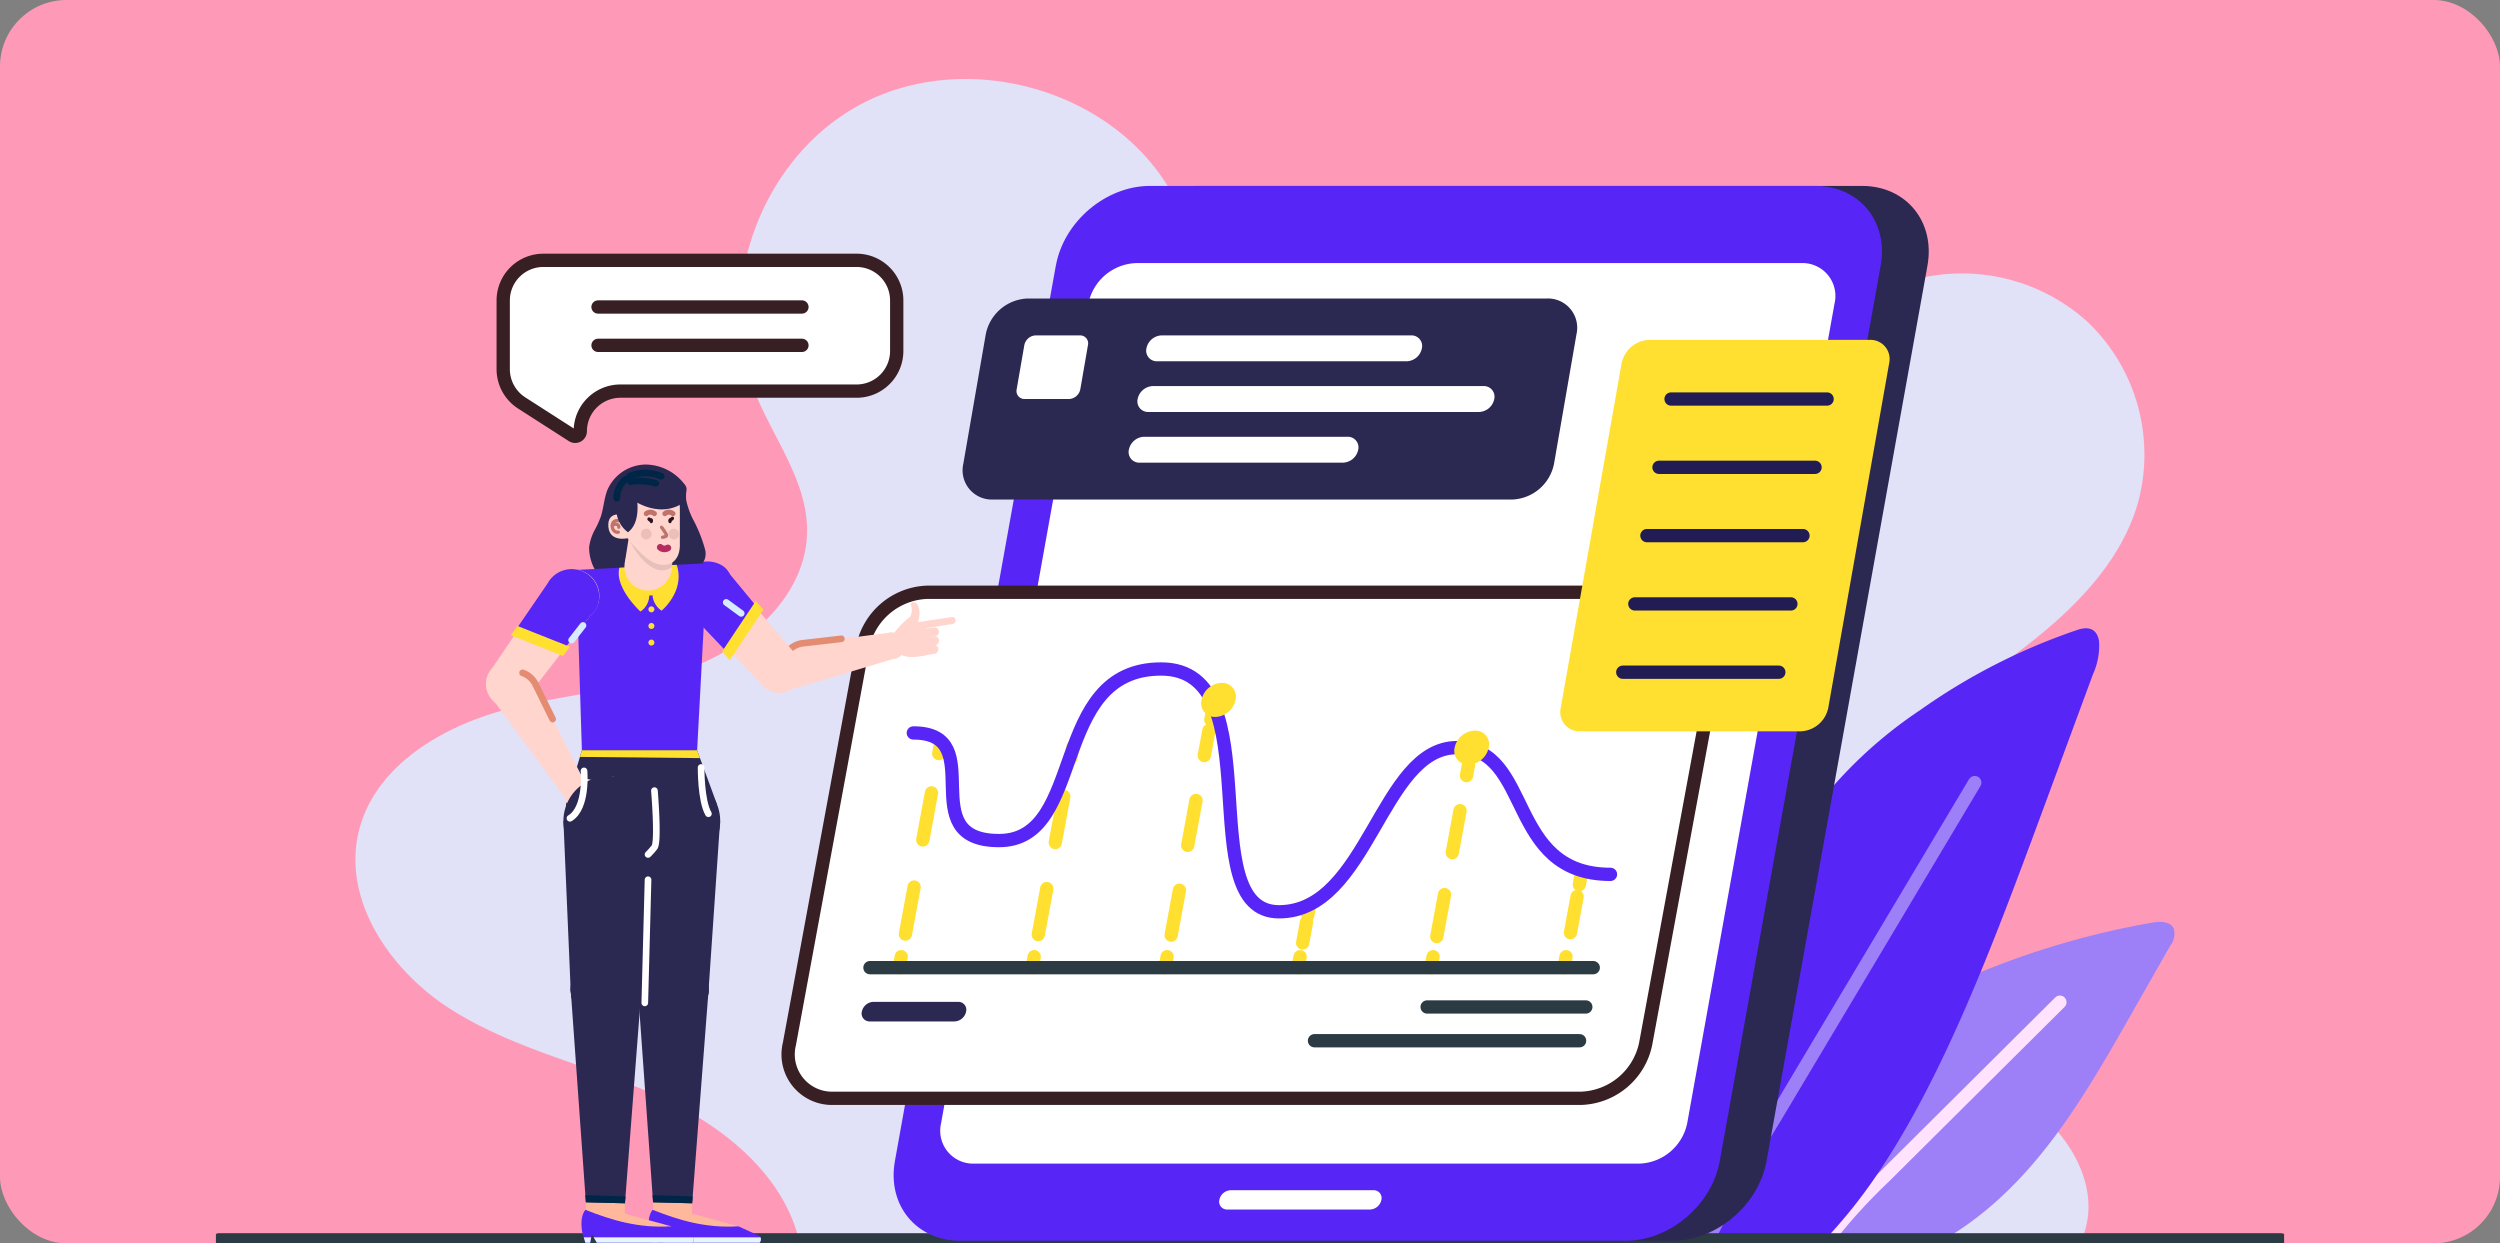 <svg xmlns="http://www.w3.org/2000/svg" xmlns:xlink="http://www.w3.org/1999/xlink" width="376" height="187" viewBox="0 0 376 187">
  <rect x="0" y="0" width="376" height="187" fill="#808080" stroke="none"/>
  <defs>
    <clipPath id="clip-path">
      <rect id="Rectángulo_412996" data-name="Rectángulo 412996" width="311.057" height="175.113" fill="none"/>
    </clipPath>
    <clipPath id="clip-path-3">
      <rect id="Rectángulo_412994" data-name="Rectángulo 412994" width="6.39" height="4.359" fill="none"/>
    </clipPath>
  </defs>
  <g id="Grupo_1114653" data-name="Grupo 1114653" transform="translate(-914.711 -4147)">
    <rect id="Rectángulo_411486" data-name="Rectángulo 411486" width="376" height="187" rx="10" transform="translate(914.711 4147)" fill="#fe9ab8"/>
    <g id="Grupo_1115129" data-name="Grupo 1115129" transform="translate(947.183 4158.887)">
      <g id="Grupo_1115128" data-name="Grupo 1115128" clip-path="url(#clip-path)">
        <g id="Grupo_1115127" data-name="Grupo 1115127">
          <g id="Grupo_1115126" data-name="Grupo 1115126" clip-path="url(#clip-path)">
            <path id="Trazado_927175" data-name="Trazado 927175" d="M110.476,174.586c-2.58-10.468-12.428-17.908-22.41-22.179s-20.853-6.7-30-12.529-16.437-16.567-13.725-27c2.43-9.349,11.937-15.2,21.31-17.83S85,92.025,94.1,88.6s17.68-11.195,17.6-20.848c-.063-7.479-5.166-13.855-7.924-20.816-6.226-15.71,1.234-35.5,16.328-43.31S155.843,1.057,165.292,15.1c4.761,7.075,6.734,15.624,10.761,23.134a48.462,48.462,0,0,0,31.707,24,48.852,48.852,0,0,0,39.03-8.177c10.188-7.494,17.614-19.124,29.568-23.334a28.172,28.172,0,0,1,27.882,5.761,27.579,27.579,0,0,1,7.637,27.2c-2.741,9.614-10.543,16.938-18.605,22.935s-16.862,11.324-23.147,19.135-9.563,19.062-4.855,27.9c3.179,5.966,9.326,9.744,15.424,12.738s12.579,5.592,17.5,10.25,7.947,11.8,5.168,17.955Z" transform="translate(-22.785 0)" fill="#e1e1f7"/>
            <path id="Trazado_927176" data-name="Trazado 927176" d="M523.264,307.581a50.758,50.758,0,0,1-6.675,4.7H493.314c2.161-10.794,5.046-21.9,12.585-29.845,5.189-5.465,12.141-8.91,19.181-11.6a124.053,124.053,0,0,1,22.884-6.3c1.21-.211,2.777-.232,3.3.88a2.926,2.926,0,0,1-.524,2.573L544.815,278.4c-6.014,10.569-12.223,21.377-21.552,29.177" transform="translate(-256.8 -137.65)" fill="#9d80f7"/>
            <path id="Trazado_927177" data-name="Trazado 927177" d="M540.389,289.6,514,315.835a85.356,85.356,0,0,0-8.669,9.554" transform="translate(-263.054 -150.756)" fill="none" stroke="#ffe2fd" stroke-linecap="round" stroke-linejoin="round" stroke-width="2"/>
            <path id="Trazado_927178" data-name="Trazado 927178" d="M486.69,255.284a76.423,76.423,0,0,1-7.339,9.042H456.077c3.683-20.755,8.135-42.121,16.793-57.39a66.4,66.4,0,0,1,20.817-22.3,91.842,91.842,0,0,1,23.772-12.119c1.24-.406,2.81-.447,3.176,1.691a10.273,10.273,0,0,1-.886,4.947l-7.393,20.024c-7.5,20.323-15.238,41.106-25.666,56.1" transform="translate(-237.416 -89.692)" fill="#5726f7"/>
            <path id="Trazado_927179" data-name="Trazado 927179" d="M508.2,220.713l-30.092,50.442a189.119,189.119,0,0,0-10.016,18.372" transform="translate(-243.67 -114.895)" fill="none" stroke="#9d80f7" stroke-linecap="round" stroke-linejoin="round" stroke-width="2"/>
            <line id="Línea_52598" data-name="Línea 52598" x2="310.098" transform="translate(0.479 174.586)" fill="none" stroke="#2b3a43" stroke-linecap="round" stroke-linejoin="round" stroke-width="2"/>
            <path id="Trazado_927180" data-name="Trazado 927180" d="M251.681,45.523l-24.2,134.66c-1.19,6.624,3.214,11.994,9.838,11.994H337.385c6.624,0,12.959-5.37,14.149-11.994l24.2-134.66c1.19-6.624-3.215-11.994-9.839-11.994H265.83c-6.624,0-12.959,5.37-14.149,11.994" transform="translate(-118.316 -17.454)" fill="#2b2852"/>
            <path id="Trazado_927181" data-name="Trazado 927181" d="M237,45.523l-24.2,134.66c-1.191,6.624,3.214,11.994,9.838,11.994H322.709c6.624,0,12.959-5.37,14.149-11.994l24.2-134.66c1.19-6.624-3.214-11.994-9.839-11.994H251.154c-6.624,0-12.959,5.37-14.149,11.994" transform="translate(-110.676 -17.454)" fill="#5726f7"/>
            <path id="Trazado_927182" data-name="Trazado 927182" d="M339.6,187.1a7.606,7.606,0,0,1-7.169,6.076H232.367a4.945,4.945,0,0,1-4.984-6.076L249.539,63.813a7.605,7.605,0,0,1,7.169-6.076H356.775a4.945,4.945,0,0,1,4.984,6.076Z" transform="translate(-118.316 -30.056)" fill="#fff"/>
            <path id="Trazado_927183" data-name="Trazado 927183" d="M337.417,351.48h-21.47a1.18,1.18,0,0,1-1.19-1.451,1.814,1.814,0,0,1,1.712-1.451h21.47a1.18,1.18,0,0,1,1.19,1.451,1.814,1.814,0,0,1-1.712,1.451" transform="translate(-163.838 -181.456)" fill="#fff"/>
            <path id="Trazado_927184" data-name="Trazado 927184" d="M186.407,237.106H298.853a10.273,10.273,0,0,0,9.675-8.166l11.04-59.776A6.6,6.6,0,0,0,312.909,161H200.464a10.274,10.274,0,0,0-9.675,8.166l-11.04,59.776a6.6,6.6,0,0,0,6.658,8.166" transform="translate(-93.498 -83.809)" fill="#fff"/>
            <path id="Trazado_927185" data-name="Trazado 927185" d="M186.407,237.106H298.853a10.273,10.273,0,0,0,9.675-8.166l11.04-59.776A6.6,6.6,0,0,0,312.909,161H200.464a10.274,10.274,0,0,0-9.675,8.166l-11.04,59.776A6.6,6.6,0,0,0,186.407,237.106Z" transform="translate(-93.498 -83.809)" fill="none" stroke="#381f24" stroke-linecap="round" stroke-linejoin="round" stroke-width="2"/>
            <line id="Línea_52599" data-name="Línea 52599" y1="1.65" x2="0.304" transform="translate(202.754 131.998)" fill="none" stroke="#ffe030" stroke-linecap="round" stroke-linejoin="round" stroke-width="2"/>
            <line id="Línea_52600" data-name="Línea 52600" y1="5.424" x2="1.002" transform="translate(203.726 122.958)" fill="none" stroke="#ffe030" stroke-linecap="round" stroke-linejoin="round" stroke-width="2" stroke-dasharray="7.67 7.67"/>
            <line id="Línea_52601" data-name="Línea 52601" y1="1.65" x2="0.304" transform="translate(205.062 119.5)" fill="none" stroke="#ffe030" stroke-linecap="round" stroke-linejoin="round" stroke-width="2"/>
            <line id="Línea_52602" data-name="Línea 52602" y1="1.65" x2="0.305" transform="translate(182.757 131.998)" fill="none" stroke="#ffe030" stroke-linecap="round" stroke-linejoin="round" stroke-width="2"/>
            <line id="Línea_52603" data-name="Línea 52603" y1="22.695" x2="4.191" transform="translate(183.62 106.277)" fill="none" stroke="#ffe030" stroke-linecap="round" stroke-linejoin="round" stroke-width="2" stroke-dasharray="6.418 6.418"/>
            <line id="Línea_52604" data-name="Línea 52604" y1="1.65" x2="0.304" transform="translate(188.091 103.114)" fill="none" stroke="#ffe030" stroke-linecap="round" stroke-linejoin="round" stroke-width="2"/>
            <line id="Línea_52605" data-name="Línea 52605" y1="1.65" x2="0.304" transform="translate(162.76 131.998)" fill="none" stroke="#ffe030" stroke-linecap="round" stroke-linejoin="round" stroke-width="2"/>
            <line id="Línea_52606" data-name="Línea 52606" y1="3.106" x2="0.574" transform="translate(163.447 126.821)" fill="none" stroke="#ffe030" stroke-linecap="round" stroke-linejoin="round" stroke-width="2" stroke-dasharray="4.392 4.392"/>
            <line id="Línea_52607" data-name="Línea 52607" y1="1.65" x2="0.305" transform="translate(164.212 124.135)" fill="none" stroke="#ffe030" stroke-linecap="round" stroke-linejoin="round" stroke-width="2"/>
            <line id="Línea_52608" data-name="Línea 52608" y1="1.65" x2="0.305" transform="translate(142.763 131.998)" fill="none" stroke="#ffe030" stroke-linecap="round" stroke-linejoin="round" stroke-width="2"/>
            <line id="Línea_52609" data-name="Línea 52609" y1="30.756" x2="5.68" transform="translate(143.666 98.005)" fill="none" stroke="#ffe030" stroke-linecap="round" stroke-linejoin="round" stroke-width="2" stroke-dasharray="6.867 6.867"/>
            <line id="Línea_52610" data-name="Línea 52610" y1="1.65" x2="0.305" transform="translate(149.645 94.735)" fill="none" stroke="#ffe030" stroke-linecap="round" stroke-linejoin="round" stroke-width="2"/>
            <line id="Línea_52611" data-name="Línea 52611" y1="1.65" x2="0.305" transform="translate(122.766 131.998)" fill="none" stroke="#ffe030" stroke-linecap="round" stroke-linejoin="round" stroke-width="2"/>
            <line id="Línea_52612" data-name="Línea 52612" y1="24.904" x2="4.6" transform="translate(123.684 103.773)" fill="none" stroke="#ffe030" stroke-linecap="round" stroke-linejoin="round" stroke-width="2" stroke-dasharray="7.043 7.043"/>
            <line id="Línea_52613" data-name="Línea 52613" y1="1.65" x2="0.305" transform="translate(128.59 100.463)" fill="none" stroke="#ffe030" stroke-linecap="round" stroke-linejoin="round" stroke-width="2"/>
            <line id="Línea_52614" data-name="Línea 52614" y1="1.65" x2="0.305" transform="translate(102.769 131.998)" fill="none" stroke="#ffe030" stroke-linecap="round" stroke-linejoin="round" stroke-width="2"/>
            <line id="Línea_52615" data-name="Línea 52615" y1="25.461" x2="4.702" transform="translate(103.701 103.142)" fill="none" stroke="#ffe030" stroke-linecap="round" stroke-linejoin="round" stroke-width="2" stroke-dasharray="7.201 7.201"/>
            <line id="Línea_52616" data-name="Línea 52616" y1="1.65" x2="0.305" transform="translate(108.717 99.795)" fill="none" stroke="#ffe030" stroke-linecap="round" stroke-linejoin="round" stroke-width="2"/>
            <line id="Línea_52617" data-name="Línea 52617" x1="108.783" transform="translate(98.37 133.648)" fill="none" stroke="#2b3a43" stroke-linecap="round" stroke-linejoin="round" stroke-width="2"/>
            <line id="Línea_52618" data-name="Línea 52618" x1="23.865" transform="translate(182.169 139.562)" fill="none" stroke="#2b3a43" stroke-linecap="round" stroke-linejoin="round" stroke-width="2"/>
            <line id="Línea_52619" data-name="Línea 52619" x1="39.869" transform="translate(165.227 144.638)" fill="none" stroke="#2b3a43" stroke-linecap="round" stroke-linejoin="round" stroke-width="2"/>
            <path id="Trazado_927186" data-name="Trazado 927186" d="M216.541,292.433H203.8a1.191,1.191,0,0,1-1.2-1.473,1.853,1.853,0,0,1,1.745-1.473h12.738a1.191,1.191,0,0,1,1.2,1.473,1.853,1.853,0,0,1-1.745,1.473" transform="translate(-105.453 -150.696)" fill="#2b2852"/>
            <path id="Trazado_927187" data-name="Trazado 927187" d="M323.631,215.955c-15.761,0-11.612-19.063-23.081-19.063s-13.334,24.693-26.782,24.693-.754-36.517-17.72-36.517-11.145,25.806-24.379,25.806-1.17-16.188-12.892-16.188" transform="translate(-113.886 -96.339)" fill="none" stroke="#5726f7" stroke-linecap="round" stroke-linejoin="round" stroke-width="2"/>
            <path id="Trazado_927188" data-name="Trazado 927188" d="M388.547,206.95a2.071,2.071,0,0,0,2.088,2.561,3.222,3.222,0,0,0,3.034-2.561,2.071,2.071,0,0,0-2.088-2.561,3.222,3.222,0,0,0-3.034,2.561" transform="translate(-202.24 -106.397)" fill="#ffe030"/>
            <path id="Trazado_927189" data-name="Trazado 927189" d="M309.132,191.993a2.071,2.071,0,0,0,2.088,2.561,3.222,3.222,0,0,0,3.034-2.561,2.071,2.071,0,0,0-2.088-2.561,3.222,3.222,0,0,0-3.034,2.561" transform="translate(-160.9 -98.611)" fill="#ffe030"/>
            <path id="Trazado_927190" data-name="Trazado 927190" d="M457.888,140.7H424.725a2.886,2.886,0,0,1-2.913-3.538l9.154-51.8a4.406,4.406,0,0,1,4.163-3.538h33.163a2.886,2.886,0,0,1,2.913,3.538l-9.154,51.8a4.406,4.406,0,0,1-4.163,3.538" transform="translate(-219.55 -42.596)" fill="#ffe030"/>
            <line id="Línea_52620" data-name="Línea 52620" x2="23.469" transform="translate(218.855 48.127)" fill="none" stroke="#221c54" stroke-linecap="round" stroke-linejoin="round" stroke-width="2"/>
            <line id="Línea_52621" data-name="Línea 52621" x2="23.469" transform="translate(217.04 58.398)" fill="none" stroke="#221c54" stroke-linecap="round" stroke-linejoin="round" stroke-width="2"/>
            <line id="Línea_52622" data-name="Línea 52622" x2="23.469" transform="translate(215.224 68.67)" fill="none" stroke="#221c54" stroke-linecap="round" stroke-linejoin="round" stroke-width="2"/>
            <line id="Línea_52623" data-name="Línea 52623" x2="23.469" transform="translate(213.409 78.941)" fill="none" stroke="#221c54" stroke-linecap="round" stroke-linejoin="round" stroke-width="2"/>
            <line id="Línea_52624" data-name="Línea 52624" x2="23.469" transform="translate(211.594 89.213)" fill="none" stroke="#221c54" stroke-linecap="round" stroke-linejoin="round" stroke-width="2"/>
            <path id="Trazado_927191" data-name="Trazado 927191" d="M316.907,99.085H238.821a4.4,4.4,0,0,1-4.446-5.379l3.377-19.479a6.67,6.67,0,0,1,6.311-5.379h78.085a4.4,4.4,0,0,1,4.446,5.379l-3.377,19.479a6.67,6.67,0,0,1-6.311,5.379" transform="translate(-121.964 -35.84)" fill="#2b2852"/>
            <path id="Trazado_927192" data-name="Trazado 927192" d="M259.029,89.99h-6.645a1.2,1.2,0,0,1-1.209-1.462l1.152-6.646a1.814,1.814,0,0,1,1.716-1.463h6.646a1.2,1.2,0,0,1,1.209,1.463l-1.152,6.646a1.814,1.814,0,0,1-1.716,1.462" transform="translate(-130.74 -41.863)" fill="#fff"/>
            <path id="Trazado_927193" data-name="Trazado 927193" d="M331.019,84.314H293.485a1.594,1.594,0,0,1-1.609-1.947,2.414,2.414,0,0,1,2.285-1.947h37.534a1.594,1.594,0,0,1,1.609,1.947,2.414,2.414,0,0,1-2.285,1.947" transform="translate(-151.924 -41.864)" fill="#fff"/>
            <path id="Trazado_927194" data-name="Trazado 927194" d="M340.471,100.214H290.727a1.594,1.594,0,0,1-1.609-1.947A2.415,2.415,0,0,1,291.4,96.32h49.744a1.594,1.594,0,0,1,1.609,1.947,2.414,2.414,0,0,1-2.285,1.947" transform="translate(-150.488 -50.14)" fill="#fff"/>
            <path id="Trazado_927195" data-name="Trazado 927195" d="M318.573,116.115h-30.6a1.594,1.594,0,0,1-1.61-1.947,2.415,2.415,0,0,1,2.285-1.947h30.6a1.594,1.594,0,0,1,1.609,1.947,2.414,2.414,0,0,1-2.285,1.947" transform="translate(-149.053 -58.418)" fill="#fff"/>
            <path id="Trazado_927196" data-name="Trazado 927196" d="M176.469,181.413a3.444,3.444,0,1,1-3.6-3.276,3.444,3.444,0,0,1,3.6,3.276" transform="translate(-88.279 -92.729)" fill="#ffd5ce"/>
            <path id="Trazado_927197" data-name="Trazado 927197" d="M211.907,175.518a2.009,2.009,0,1,1-2.1-1.911,2.009,2.009,0,0,1,2.1,1.911" transform="translate(-108.221 -90.372)" fill="#ffd5ce"/>
            <path id="Trazado_927198" data-name="Trazado 927198" d="M176.426,175.782l17-2.173.191,4.013-16.863,5.039Z" transform="translate(-91.84 -90.374)" fill="#ffd5ce"/>
            <path id="Trazado_927199" data-name="Trazado 927199" d="M187.448,175.6l-5.736.661a3.418,3.418,0,0,0-2.326,1.259" transform="translate(-93.381 -91.409)" fill="none" stroke="#e38c72" stroke-linecap="round" stroke-miterlimit="10" stroke-width="1"/>
            <path id="Trazado_927200" data-name="Trazado 927200" d="M175.146,178.862a3.444,3.444,0,1,1-4.834.6,3.444,3.444,0,0,1,4.834-.6" transform="translate(-88.279 -92.729)" fill="#ffd5ce"/>
            <path id="Trazado_927201" data-name="Trazado 927201" d="M151.9,152.564a3.989,3.989,0,1,1-5.6.691,3.989,3.989,0,0,1,5.6-.691" transform="translate(-75.72 -78.98)" fill="#ffd5ce"/>
            <path id="Trazado_927202" data-name="Trazado 927202" d="M148.661,159.771l11.357,11.688,4.237-5.431-10.686-12.548Z" transform="translate(-77.387 -79.896)" fill="#ffd5ce"/>
            <path id="Trazado_927203" data-name="Trazado 927203" d="M151.853,151.984a3.708,3.708,0,0,1,1.028,1.245l4.409,5.346-4.629,6.614-6.1-6.418a4.316,4.316,0,0,1,5.295-6.787" transform="translate(-75.53 -78.703)" fill="#5726f7"/>
            <path id="Trazado_927204" data-name="Trazado 927204" d="M158.78,171.36l1.158,1.282L165,165.047l-1.158-1.282Z" transform="translate(-82.655 -85.25)" fill="#ffe030"/>
            <line id="Línea_52625" data-name="Línea 52625" x1="2.254" y1="1.652" transform="translate(76.752 78.713)" fill="none" stroke="#d7ebff" stroke-linecap="round" stroke-miterlimit="10" stroke-width="1"/>
            <path id="Trazado_927205" data-name="Trazado 927205" d="M216.912,170.493c.249-.028.418.893.517,2.374.092,1.353.093,2.478-.157,2.528l-.117.025-.016,0h0l-.482.1c-2.168.434-4.17.061-4.482-1.963-.307-1.985,1.512-2.787,3.71-3.028.159-.018.315-.028.469-.033l.038-.006Z" transform="translate(-110.433 -88.75)" fill="#ffd5ce"/>
            <path id="Trazado_927206" data-name="Trazado 927206" d="M219.827,169.536a.528.528,0,0,0-.453.593.632.632,0,0,0,.672.484l4.944-.8a.52.52,0,1,0-.153-1.028Z" transform="translate(-114.195 -87.857)" fill="#ffd5ce"/>
            <path id="Trazado_927207" data-name="Trazado 927207" d="M214.457,169.237c-.242.265-1.389,1.278-1.122,1.611l-.023.16c.371.325,2.547-.263,2.628-.663l.229-1.324c.242-.265.588-.53.313-.752a.758.758,0,0,0-.937.055,13.861,13.861,0,0,0-1.088.913" transform="translate(-111.033 -87.522)" fill="#ffd5ce"/>
            <path id="Trazado_927208" data-name="Trazado 927208" d="M217.783,166.3a.889.889,0,0,0,.5,1.139l.07.076c.417.077.376.012.574-.392a4.116,4.116,0,0,0,.211-1.772c-.035-.572-.408-1.145-.667-1.187a.61.61,0,0,0-.644.242,2.366,2.366,0,0,1-.044,1.893" transform="translate(-113.341 -85.45)" fill="#ffd5ce"/>
            <path id="Trazado_927209" data-name="Trazado 927209" d="M222.494,173.375l-2.069.33a.674.674,0,0,1-.212-1.331l2.069-.33a.674.674,0,1,1,.212,1.33" transform="translate(-114.339 -89.555)" fill="#ffd5ce"/>
            <path id="Trazado_927210" data-name="Trazado 927210" d="M222.625,176.122l-2.069.331a.674.674,0,0,1-.212-1.331l2.069-.33a.674.674,0,0,1,.212,1.33" transform="translate(-114.407 -90.986)" fill="#ffd5ce"/>
            <path id="Trazado_927211" data-name="Trazado 927211" d="M222.418,178.827l-2.069.33a.674.674,0,0,1-.212-1.331l2.069-.33a.674.674,0,0,1,.212,1.33" transform="translate(-114.299 -92.393)" fill="#ffd5ce"/>
            <path id="Trazado_927212" data-name="Trazado 927212" d="M118.058,130.5a7.761,7.761,0,0,0-1,2.875,6.926,6.926,0,0,0,.927,3.466c.419.851.983,1.767,1.908,1.98a3.906,3.906,0,0,0,2.626-.8,14.638,14.638,0,0,1,8.709-1.726c1,.116,2.172.278,2.865-.452a2.508,2.508,0,0,0,.377-2.247,21.626,21.626,0,0,0-1.793-4.44,11.671,11.671,0,0,1-1.01-2.845,5.389,5.389,0,0,1,.045-1.5c.047-.52-.155-.738-.5-1.149a7.421,7.421,0,0,0-5.561-2.724,6.356,6.356,0,0,0-5.8,3.728c-.559,1.342-.593,2.848-1.073,4.22a13.952,13.952,0,0,1-.723,1.611" transform="translate(-60.93 -62.959)" fill="#2b2852"/>
            <path id="Trazado_927213" data-name="Trazado 927213" d="M154,357.767c-2.976-.82-5.2-1.389-7.2-1.957l-1.932,2.79,4.2.859,4.929-.215Z" transform="translate(-75.414 -185.221)" fill="#ffb89b"/>
            <path id="Trazado_927214" data-name="Trazado 927214" d="M137.163,346.411V334.626h6.025l-.212,11.85Z" transform="translate(-71.401 -174.193)" fill="#ffb89b"/>
            <path id="Trazado_927215" data-name="Trazado 927215" d="M152.431,359.679H138.067l-.758-1.276-.246,1.276h-.722l-.406-1.312s-.629-2.326.408-3.645c3.923,1.549,8,2.8,12.906,2.479l3.262,1.485c.142.266.173.812-.081.993" transform="translate(-70.665 -184.654)" fill="#5726f7"/>
            <path id="Trazado_927216" data-name="Trazado 927216" d="M154.424,364.177H140.061l-.484-.815h15a.812.812,0,0,1-.149.815" transform="translate(-72.658 -189.152)" fill="#e7f4ff"/>
            <path id="Trazado_927217" data-name="Trazado 927217" d="M136.464,363.362h1.131l-.16.815h-.72Z" transform="translate(-71.038 -189.152)" fill="#e7f4ff"/>
            <path id="Trazado_927218" data-name="Trazado 927218" d="M132.915,357.767c-2.976-.82-5.2-1.389-7.2-1.957l-1.932,2.79,4.2.859,4.929-.215Z" transform="translate(-64.438 -185.221)" fill="#ffb89b"/>
            <path id="Trazado_927219" data-name="Trazado 927219" d="M116.079,346.411V334.626H122.1l-.212,11.85Z" transform="translate(-60.425 -174.193)" fill="#ffb89b"/>
            <path id="Trazado_927220" data-name="Trazado 927220" d="M131.347,359.679H116.983l-.758-1.276-.246,1.276h-.722l-.406-1.312s-.629-2.326.408-3.645c3.923,1.549,8,2.8,12.906,2.479l3.262,1.485c.142.266.173.812-.081.993" transform="translate(-59.689 -184.654)" fill="#5726f7"/>
            <path id="Trazado_927221" data-name="Trazado 927221" d="M133.34,364.177H118.977l-.484-.815h15a.812.812,0,0,1-.149.815" transform="translate(-61.683 -189.152)" fill="#e7f4ff"/>
            <path id="Trazado_927222" data-name="Trazado 927222" d="M115.38,363.362h1.131l-.16.815h-.72Z" transform="translate(-60.062 -189.152)" fill="#e7f4ff"/>
            <path id="Trazado_927223" data-name="Trazado 927223" d="M113.887,180.034h17.331l1.5-28.146L113.037,152.9Z" transform="translate(-58.843 -79.067)" fill="#5726f7"/>
            <path id="Trazado_927224" data-name="Trazado 927224" d="M131.2,258.363l10.586.366,1.773-25.962H130.1Z" transform="translate(-67.726 -121.17)" fill="#2b2852"/>
            <path id="Trazado_927225" data-name="Trazado 927225" d="M141.506,230.308a6.736,6.736,0,1,1,.185-9.524,6.736,6.736,0,0,1-.185,9.524" transform="translate(-67.725 -113.856)" fill="#2b2852"/>
            <path id="Trazado_927226" data-name="Trazado 927226" d="M141.378,283.6a5.318,5.318,0,1,1,.146-7.52,5.318,5.318,0,0,1-.146,7.52" transform="translate(-68.908 -142.867)" fill="#2b2852"/>
            <path id="Trazado_927227" data-name="Trazado 927227" d="M132.485,218.58l-2.938-7.986H112.216l-2.388,7.971a1.723,1.723,0,0,0,1.075,1.688l8.417,3.4a6.76,6.76,0,0,0,5.405-.151l6.778-3.186a1.722,1.722,0,0,0,.981-1.73" transform="translate(-57.171 -109.627)" fill="#2b2852"/>
            <path id="Trazado_927228" data-name="Trazado 927228" d="M135.154,153.369a4.293,4.293,0,0,1-4.256,3.643,4.507,4.507,0,0,1-.678-.053,4.324,4.324,0,0,1-3.643-4.138l8.619-.442a4.334,4.334,0,0,1-.042.99" transform="translate(-65.891 -79.323)" fill="#ffe030"/>
            <path id="Trazado_927229" data-name="Trazado 927229" d="M135.225,149.732a3.556,3.556,0,1,1-2.958-4.066,3.555,3.555,0,0,1,2.958,4.066" transform="translate(-66.713 -75.805)" fill="#ffd5ce"/>
            <path id="Trazado_927230" data-name="Trazado 927230" d="M128.249,146.608l.767-4.859,6.8,1.026-.539,4.941Z" transform="translate(-66.761 -73.789)" fill="#ffd5ce"/>
            <path id="Trazado_927231" data-name="Trazado 927231" d="M124.994,136.6s-2.116-.437-1.886,1.886,2.938,1.658,2.938,1.658Z" transform="translate(-64.076 -71.091)" fill="#ffd5ce"/>
            <path id="Trazado_927232" data-name="Trazado 927232" d="M125.252,138.543a.757.757,0,0,0-.809.326,1.016,1.016,0,0,0-.083.232,1.113,1.113,0,0,0,.017.551.908.908,0,0,0,.3.469.7.7,0,0,0,.564.144" transform="translate(-64.723 -72.115)" fill="none" stroke="#bf736a" stroke-linecap="round" stroke-miterlimit="10" stroke-width="0.5"/>
            <path id="Trazado_927233" data-name="Trazado 927233" d="M125.345,140.1c.134-.271-.451-.725-.96-.256" transform="translate(-64.75 -72.691)" fill="none" stroke="#bf736a" stroke-linecap="round" stroke-miterlimit="10" stroke-width="0.5"/>
            <g id="Grupo_1115125" data-name="Grupo 1115125" transform="translate(62.305 69.534)" opacity="0.1" style="mix-blend-mode: multiply;isolation: isolate">
              <g id="Grupo_1115124" data-name="Grupo 1115124">
                <g id="Grupo_1115123" data-name="Grupo 1115123" clip-path="url(#clip-path-3)">
                  <path id="Trazado_927234" data-name="Trazado 927234" d="M136.214,148.926l.13-1.168c-.947.131-4.8-.526-6.39-2.727,0,.308,3.179,5.992,6.261,3.895" transform="translate(-129.953 -145.031)"/>
                </g>
              </g>
            </g>
            <path id="Trazado_927235" data-name="Trazado 927235" d="M126.953,134.21s2.815,3.943,4.931,4.541,3.439-.67,3.439-2.84v-5.55a3.75,3.75,0,0,0-2.093-3.4,6,6,0,0,0-4.713-.069c-4.737,1.656-1.563,7.312-1.563,7.312" transform="translate(-65.545 -65.828)" fill="#ffd5ce"/>
            <path id="Trazado_927236" data-name="Trazado 927236" d="M140.84,136.1a.947.947,0,0,1,1.219,0" transform="translate(-73.316 -70.734)" fill="none" stroke="#bf736a" stroke-linecap="round" stroke-miterlimit="10" stroke-width="0.75"/>
            <path id="Trazado_927237" data-name="Trazado 927237" d="M135.01,136.1a.947.947,0,0,1,1.219,0" transform="translate(-70.281 -70.734)" fill="none" stroke="#bf736a" stroke-linecap="round" stroke-miterlimit="10" stroke-width="0.75"/>
            <path id="Trazado_927238" data-name="Trazado 927238" d="M134.941,141.867a.81.81,0,1,1-.81-.81.81.81,0,0,1,.81.81" transform="translate(-69.402 -73.429)" fill="#edbfb9"/>
            <path id="Trazado_927239" data-name="Trazado 927239" d="M143.6,141.867a.81.81,0,1,1-.81-.81.81.81,0,0,1,.81.81" transform="translate(-73.91 -73.429)" fill="#edbfb9"/>
            <path id="Trazado_927240" data-name="Trazado 927240" d="M152.207,215.967s-.045,4.985,1.1,6.959" transform="translate(-79.233 -112.424)" fill="none" stroke="#fff" stroke-linecap="round" stroke-miterlimit="10" stroke-width="1"/>
            <path id="Trazado_927241" data-name="Trazado 927241" d="M91.237,187.571a3.444,3.444,0,1,1-1.567-4.611,3.444,3.444,0,0,1,1.567,4.611" transform="translate(-44.093 -95.057)" fill="#ffd5ce"/>
            <path id="Trazado_927242" data-name="Trazado 927242" d="M111.206,159.573a3.989,3.989,0,1,1-1.816-5.341,3.99,3.99,0,0,1,1.816,5.341" transform="translate(-53.95 -80.072)" fill="#ffd5ce"/>
            <path id="Trazado_927243" data-name="Trazado 927243" d="M94.578,158.465l-9.135,13.5L91.623,175l10.113-13.014Z" transform="translate(-44.479 -82.491)" fill="#ffd5ce"/>
            <path id="Trazado_927244" data-name="Trazado 927244" d="M106.016,159.507a3.84,3.84,0,0,1-1,1.266l-4.283,5.432-7.122-3.042,5-7.3a4.131,4.131,0,0,1,7.406,3.649" transform="translate(-48.732 -79.992)" fill="#5726f7"/>
            <path id="Trazado_927245" data-name="Trazado 927245" d="M93.51,171.578l-1,1.4,7.87,3.122,1-1.4Z" transform="translate(-48.157 -89.317)" fill="#ffe030"/>
            <line id="Línea_52626" data-name="Línea 52626" y1="2.206" x2="1.715" transform="translate(53.496 82.182)" fill="none" stroke="#d7ebff" stroke-linecap="round" stroke-miterlimit="10" stroke-width="1"/>
            <path id="Trazado_927246" data-name="Trazado 927246" d="M89.8,189.606a3.444,3.444,0,1,1,1.874-4.5,3.444,3.444,0,0,1-1.874,4.5" transform="translate(-44.273 -95.25)" fill="#ffd5ce"/>
            <path id="Trazado_927247" data-name="Trazado 927247" d="M109.774,220.566a2.009,2.009,0,1,1,1.093-2.623,2.009,2.009,0,0,1-1.093,2.623" transform="translate(-55.7 -112.805)" fill="#ffd5ce"/>
            <path id="Trazado_927248" data-name="Trazado 927248" d="M91.96,187.427l7.762,15.279-3.715,1.529L85.591,190.049Z" transform="translate(-44.555 -97.567)" fill="#ffd5ce"/>
            <path id="Trazado_927249" data-name="Trazado 927249" d="M100.726,193.234l-2.552-5.18a3.418,3.418,0,0,0-1.968-1.768" transform="translate(-50.082 -96.973)" fill="none" stroke="#e38c72" stroke-linecap="round" stroke-miterlimit="10" stroke-width="1"/>
            <path id="Trazado_927250" data-name="Trazado 927250" d="M115.127,222.181c.154.2-.541.824-1.749,1.686-1.1.788-2.062,1.379-2.235,1.193l-.083-.087-.011-.012h0l-.335-.36c-1.507-1.619-2.239-3.518-.68-4.846,1.529-1.3,3.166-.174,4.524,1.571.1.126.189.254.274.382.009.01.017.019.025.029Z" transform="translate(-56.827 -114.102)" fill="#ffd5ce"/>
            <path id="Trazado_927251" data-name="Trazado 927251" d="M116.013,219.673c-.352-.067-1.817-.512-1.96-.11l-.149.064c-.082.486,1.56,2.03,1.944,1.89l1.248-.5c.352.068.759.223.8-.128a.76.76,0,0,0-.538-.77,13.825,13.825,0,0,0-1.349-.447" transform="translate(-59.293 -114.209)" fill="#ffd5ce"/>
            <path id="Trazado_927252" data-name="Trazado 927252" d="M120.157,219.788c-.445.072-.862.629-.708,1.023l-.028.1c.153.4.186.326.635.283a4.123,4.123,0,0,0,1.62-.749c.468-.33.761-.948.66-1.191s-.36-.456-.544-.421a2.367,2.367,0,0,1-1.635.956" transform="translate(-62.164 -113.914)" fill="#ffd5ce"/>
            <path id="Trazado_927253" data-name="Trazado 927253" d="M120.338,230.453l-2.289-2.728a.611.611,0,1,1,.926-.8l2.289,2.728a.611.611,0,1,1-.926.8" transform="translate(-61.375 -118.02)" fill="#ffd5ce"/>
            <path id="Trazado_927254" data-name="Trazado 927254" d="M121.211,227.168l-2.289-2.728a.611.611,0,0,1,.926-.8l2.289,2.728a.611.611,0,0,1-.926.8" transform="translate(-61.83 -116.31)" fill="#ffd5ce"/>
            <path id="Trazado_927255" data-name="Trazado 927255" d="M117.891,231.8l-2.289-2.728a.611.611,0,0,1,.926-.8L118.817,231a.611.611,0,0,1-.926.8" transform="translate(-60.101 -118.722)" fill="#ffd5ce"/>
            <path id="Trazado_927256" data-name="Trazado 927256" d="M114.3,231.786l-2.289-2.728a.611.611,0,0,1,.926-.8l2.289,2.728a.611.611,0,1,1-.926.8" transform="translate(-58.23 -118.714)" fill="#ffd5ce"/>
            <path id="Trazado_927257" data-name="Trazado 927257" d="M134.658,317.582l5.88.147,2.47-32.119-10.635-.07Z" transform="translate(-68.908 -148.641)" fill="#2b2852"/>
            <path id="Trazado_927258" data-name="Trazado 927258" d="M141.378,283.6a5.318,5.318,0,1,1,.146-7.52,5.318,5.318,0,0,1-.146,7.52" transform="translate(-68.908 -142.867)" fill="#2b2852"/>
            <path id="Trazado_927259" data-name="Trazado 927259" d="M136.978,350.121l6.037.194-.079,1.031-5.881-.146Z" transform="translate(-71.305 -182.26)" fill="#002647"/>
            <path id="Trazado_927260" data-name="Trazado 927260" d="M110.115,258.363l10.586.366,1.773-25.962H109.018Z" transform="translate(-56.75 -121.17)" fill="#2b2852"/>
            <path id="Trazado_927261" data-name="Trazado 927261" d="M120.422,230.308a6.736,6.736,0,1,1,.185-9.524,6.736,6.736,0,0,1-.185,9.524" transform="translate(-56.75 -113.856)" fill="#2b2852"/>
            <path id="Trazado_927262" data-name="Trazado 927262" d="M120.294,283.6a5.318,5.318,0,1,1,.146-7.52,5.318,5.318,0,0,1-.146,7.52" transform="translate(-57.933 -142.867)" fill="#2b2852"/>
            <path id="Trazado_927263" data-name="Trazado 927263" d="M113.574,317.582l5.88.147,2.47-32.119-10.635-.07Z" transform="translate(-57.932 -148.641)" fill="#2b2852"/>
            <path id="Trazado_927264" data-name="Trazado 927264" d="M120.294,283.6a5.318,5.318,0,1,1,.146-7.52,5.318,5.318,0,0,1-.146,7.52" transform="translate(-57.933 -142.867)" fill="#2b2852"/>
            <path id="Trazado_927265" data-name="Trazado 927265" d="M115.894,350.121l6.037.194-.079,1.031-5.88-.146Z" transform="translate(-60.33 -182.26)" fill="#002647"/>
            <line id="Línea_52627" data-name="Línea 52627" x1="0.489" y2="18.525" transform="translate(64.504 120.423)" fill="none" stroke="#fff" stroke-linecap="round" stroke-miterlimit="10" stroke-width="1"/>
            <path id="Trazado_927266" data-name="Trazado 927266" d="M113.174,217.032s.506,5.565-2.116,7.128" transform="translate(-57.812 -112.978)" fill="none" stroke="#fff" stroke-linecap="round" stroke-miterlimit="10" stroke-width="1"/>
            <path id="Trazado_927267" data-name="Trazado 927267" d="M136.522,223.225s.645,7.726,0,8.523a10.106,10.106,0,0,1-.961,1.077" transform="translate(-70.568 -116.202)" fill="none" stroke="#fff" stroke-linecap="round" stroke-miterlimit="10" stroke-width="1"/>
            <path id="Trazado_927268" data-name="Trazado 927268" d="M114.491,210.594h17.331l.429,1.166-18.055-.181Z" transform="translate(-59.446 -109.627)" fill="#ffe030"/>
            <path id="Trazado_927269" data-name="Trazado 927269" d="M128.021,127.31s4.477,3.878,8.642.9c0,0-.5-6.175-9.53-3.366,0,0-.064,1.789.888,2.469" transform="translate(-66.18 -64.606)" fill="#2b2852"/>
            <path id="Trazado_927270" data-name="Trazado 927270" d="M128.668,130.156s.738,3.712-1.317,5.211a4.316,4.316,0,0,1-.718-6.27s1.849.5,2.036,1.059" transform="translate(-65.381 -67.203)" fill="#2b2852"/>
            <path id="Trazado_927271" data-name="Trazado 927271" d="M140.539,146.989a.958.958,0,0,1-1.151-.09" transform="translate(-72.56 -76.47)" fill="none" stroke="#b52b60" stroke-linecap="round" stroke-miterlimit="10" stroke-width="1"/>
            <path id="Trazado_927272" data-name="Trazado 927272" d="M139.807,140.606s.832,1.1.742,1.275-.6.228-.6.228" transform="translate(-72.778 -73.194)" fill="none" stroke="#bf736a" stroke-linecap="round" stroke-miterlimit="10" stroke-width="0.5"/>
            <path id="Trazado_927273" data-name="Trazado 927273" d="M142.436,138.153c0,.209-.119.378-.266.378s-.266-.169-.266-.378.119-.378.266-.378.266.169.266.378" transform="translate(-73.87 -71.72)" fill="#2e1124"/>
            <path id="Trazado_927274" data-name="Trazado 927274" d="M142.826,137.953a.262.262,0,0,0,.18-.143" transform="translate(-74.35 -71.739)" fill="none" stroke="#2e1124" stroke-linecap="round" stroke-miterlimit="10" stroke-width="0.5"/>
            <path id="Trazado_927275" data-name="Trazado 927275" d="M136.556,138.153c0,.209-.119.378-.266.378s-.266-.169-.266-.378.119-.378.266-.378.266.169.266.378" transform="translate(-70.809 -71.72)" fill="#2e1124"/>
            <path id="Trazado_927276" data-name="Trazado 927276" d="M135.867,138.033a.263.263,0,0,0,.191.128" transform="translate(-70.727 -71.855)" fill="none" stroke="#2e1124" stroke-linecap="round" stroke-miterlimit="10" stroke-width="0.5"/>
            <path id="Trazado_927277" data-name="Trazado 927277" d="M129.8,124.058a6.178,6.178,0,0,1,4.737.03" transform="translate(-67.57 -64.342)" fill="none" stroke="#002647" stroke-linecap="round" stroke-miterlimit="10" stroke-width="1"/>
            <path id="Trazado_927278" data-name="Trazado 927278" d="M130.046,126.185a8.655,8.655,0,0,1,3.8.256" transform="translate(-67.697 -65.634)" fill="none" stroke="#002647" stroke-linecap="round" stroke-miterlimit="10" stroke-width="1"/>
            <path id="Trazado_927279" data-name="Trazado 927279" d="M127.075,125.537a3.755,3.755,0,0,0-1.33,2.855" transform="translate(-65.458 -65.35)" fill="none" stroke="#002647" stroke-linecap="round" stroke-miterlimit="10" stroke-width="1"/>
            <path id="Trazado_927280" data-name="Trazado 927280" d="M130.942,157.216a2.894,2.894,0,0,1-1.316,2.672s-3.936-3.589-3.159-6.589c0,0,1.365,3.6,4.475,3.917" transform="translate(-65.781 -79.801)" fill="#ffe030"/>
            <path id="Trazado_927281" data-name="Trazado 927281" d="M136.957,156.534a3.081,3.081,0,0,0,1.365,2.744s3.586-2.928,2.276-6.9c0,0-.533,3.834-3.642,4.156" transform="translate(-71.294 -79.322)" fill="#ffe030"/>
            <path id="Trazado_927282" data-name="Trazado 927282" d="M136.579,165.876a.448.448,0,1,1-.448-.448.448.448,0,0,1,.448.448" transform="translate(-70.631 -86.115)" fill="#ffe030"/>
            <path id="Trazado_927283" data-name="Trazado 927283" d="M136.579,171.087a.448.448,0,1,1-.448-.448.448.448,0,0,1,.448.448" transform="translate(-70.631 -88.828)" fill="#ffe030"/>
            <path id="Trazado_927284" data-name="Trazado 927284" d="M136.579,176.3a.448.448,0,1,1-.448-.448.449.449,0,0,1,.448.448" transform="translate(-70.631 -91.541)" fill="#ffe030"/>
            <path id="Trazado_927285" data-name="Trazado 927285" d="M143.279,76.543H107.758a6.036,6.036,0,0,0-6.037,6.037.765.765,0,0,1-1.178.643l-7.636-4.9a6.036,6.036,0,0,1-2.777-5.081V62.91a6.036,6.036,0,0,1,6.036-6.036h47.112a6.036,6.036,0,0,1,6.036,6.036v7.6a6.036,6.036,0,0,1-6.036,6.036" transform="translate(-46.919 -29.606)" fill="#fff"/>
            <path id="Trazado_927286" data-name="Trazado 927286" d="M143.279,76.543H107.758a6.036,6.036,0,0,0-6.037,6.037.765.765,0,0,1-1.178.643l-7.636-4.9a6.036,6.036,0,0,1-2.777-5.081V62.91a6.036,6.036,0,0,1,6.036-6.036h47.112a6.036,6.036,0,0,1,6.036,6.036v7.6A6.036,6.036,0,0,1,143.279,76.543Z" transform="translate(-46.919 -29.606)" fill="none" stroke="#381f24" stroke-linecap="round" stroke-linejoin="round" stroke-width="2"/>
            <line id="Línea_52628" data-name="Línea 52628" x2="30.668" transform="translate(57.471 34.284)" fill="#fff"/>
            <line id="Línea_52629" data-name="Línea 52629" x2="30.668" transform="translate(57.471 34.284)" fill="none" stroke="#381f24" stroke-linecap="round" stroke-linejoin="round" stroke-width="2"/>
            <line id="Línea_52630" data-name="Línea 52630" x2="30.668" transform="translate(57.471 40.053)" fill="#fff"/>
            <line id="Línea_52631" data-name="Línea 52631" x2="30.668" transform="translate(57.471 40.053)" fill="none" stroke="#381f24" stroke-linecap="round" stroke-linejoin="round" stroke-width="2"/>
          </g>
        </g>
      </g>
    </g>
  </g>
</svg>
